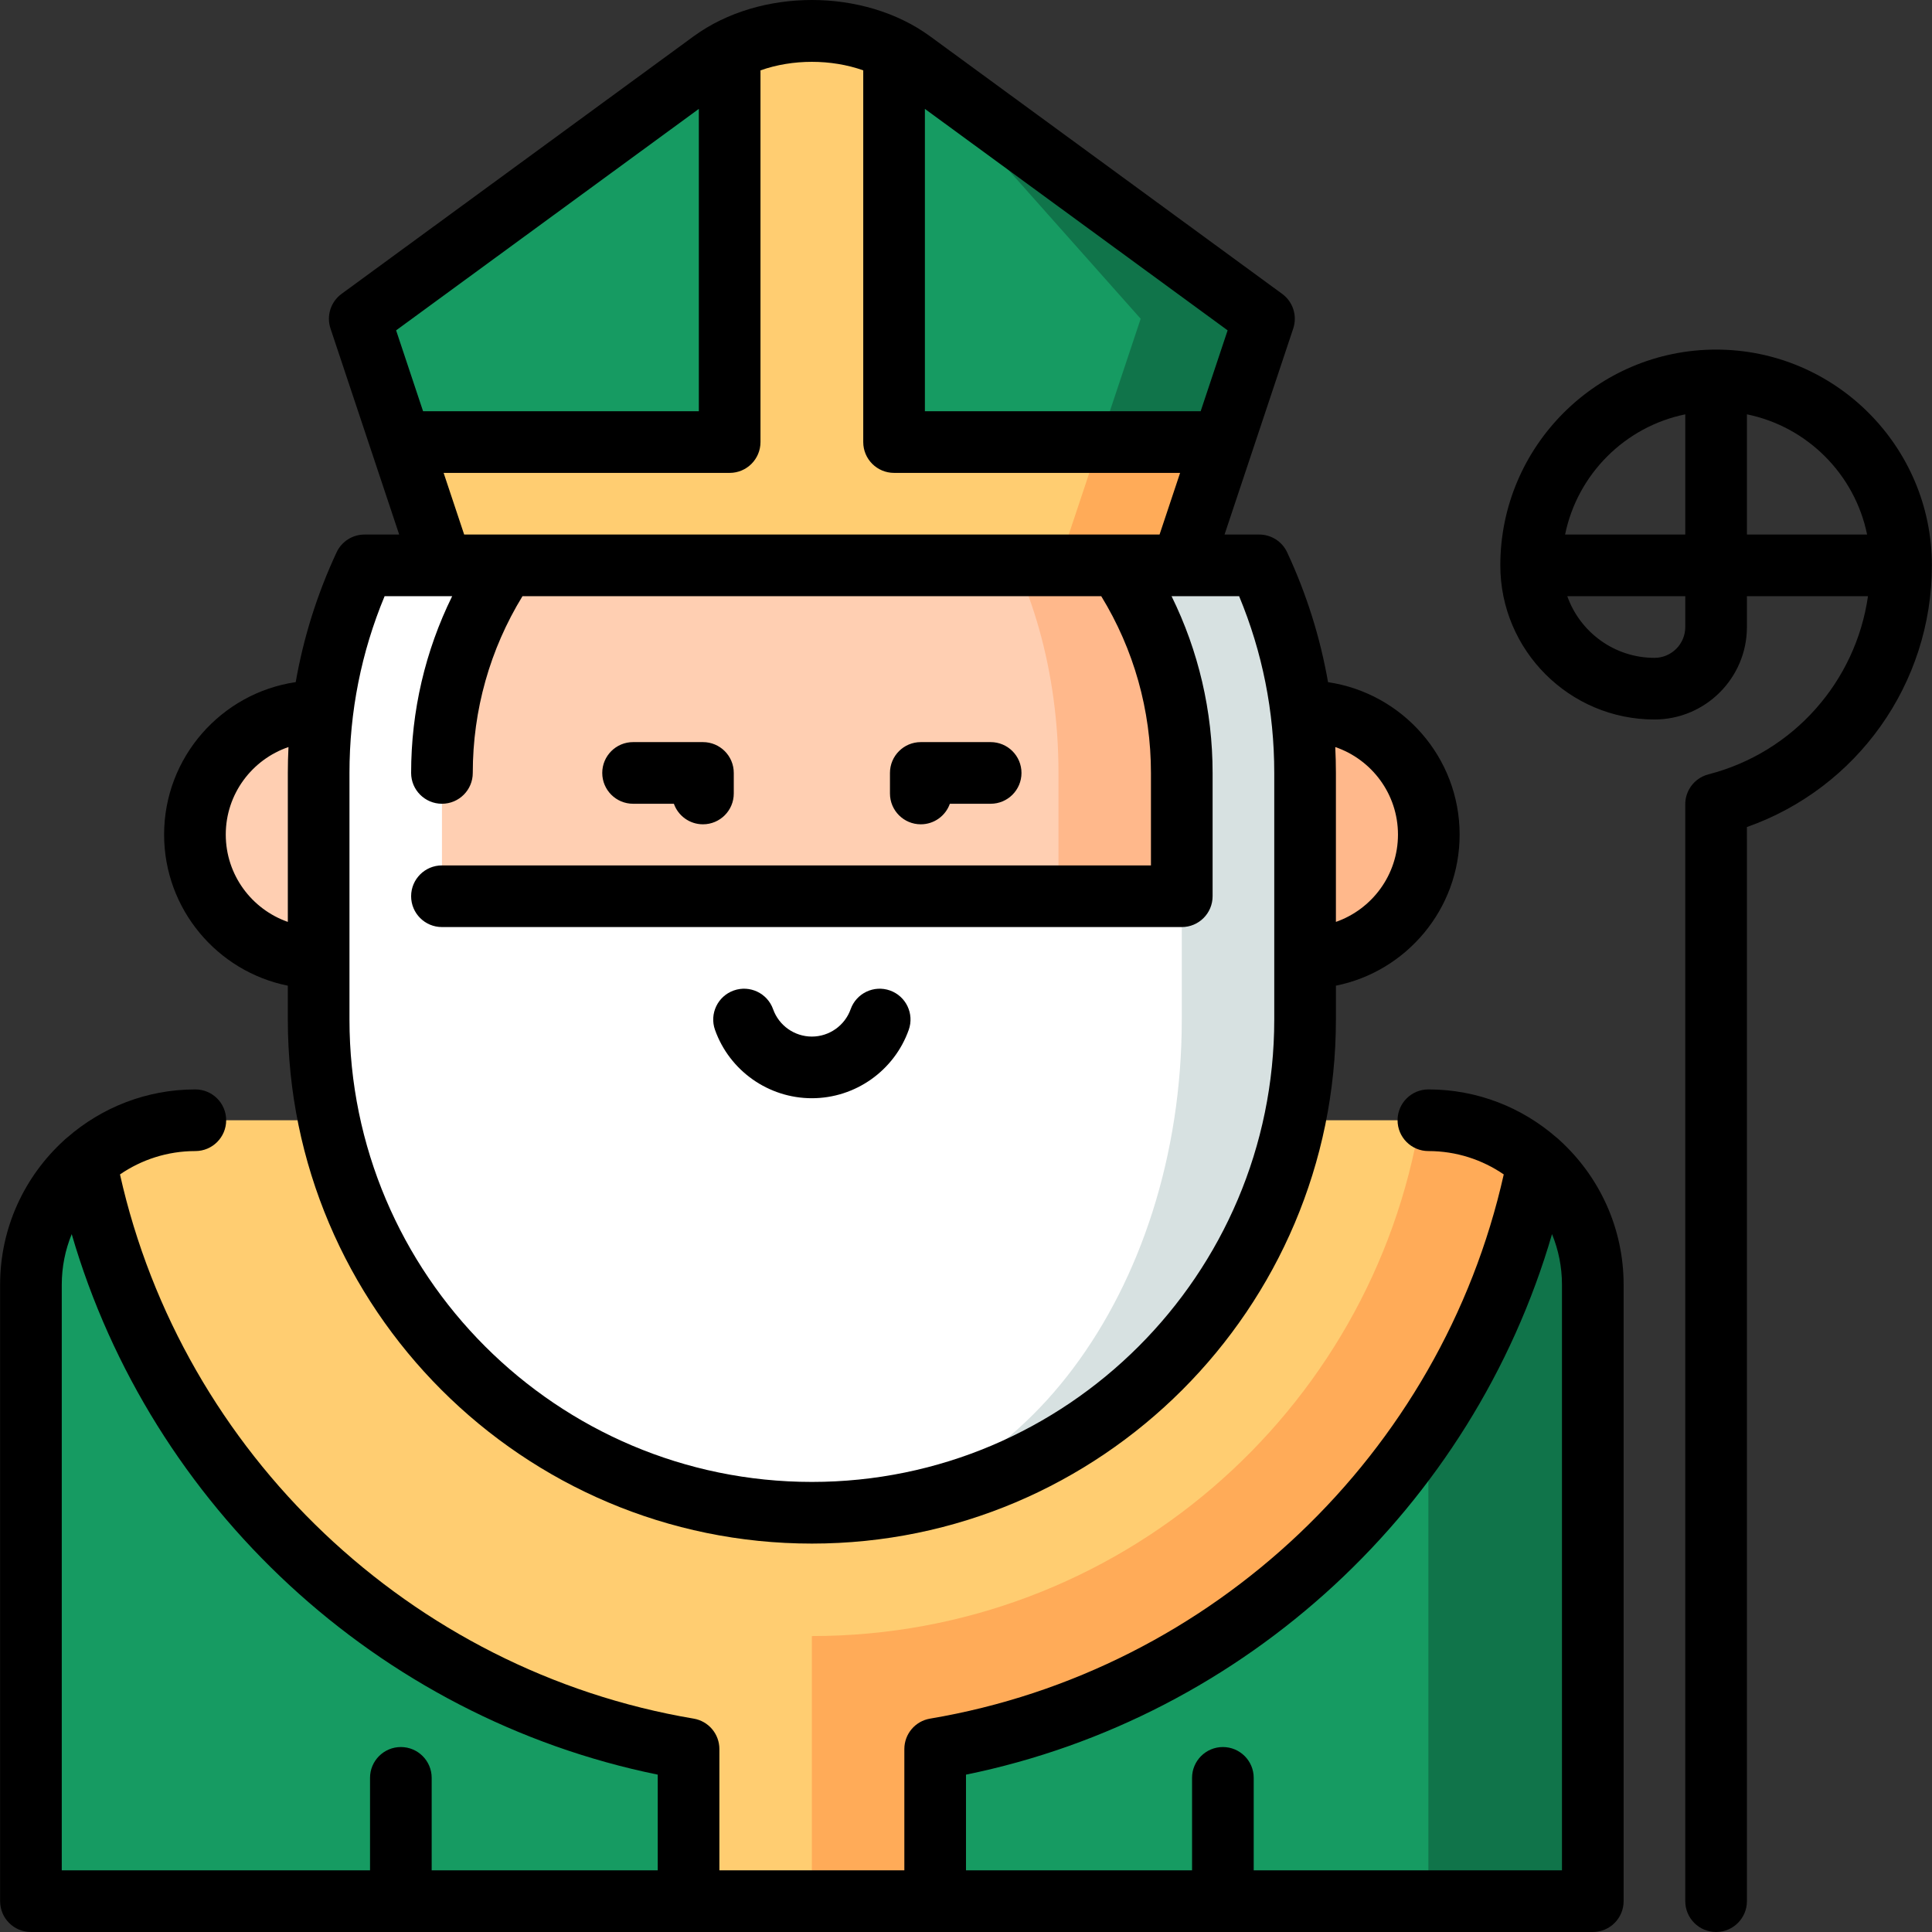 <?xml version="1.0" encoding="iso-8859-1"?>
<!-- Generator: Adobe Illustrator 19.0.0, SVG Export Plug-In . SVG Version: 6.00 Build 0)  -->
<svg version="1.1" id="Layer_1" xmlns="http://www.w3.org/2000/svg" xmlns:xlink="http://www.w3.org/1999/xlink" x="0px" y="0px"
	 viewBox="0 0 512.001 512.001" style="enable-background:new 0 0 512.001 512.001;" xml:space="preserve">
<rect x="0" y="0" width="512.001" height="512.001" fill="#333333" stroke="none"/>
<path style="fill:#10744A;" d="M407.553,307.951l-61.692,70.47l32.677,125.409h43.569V340.445
	C422.109,327.529,416.483,315.93,407.553,307.951z"/>
<path style="fill:#169B62;" d="M22.754,307.951C13.824,315.93,8.2,327.528,8.2,340.445V503.83h370.34V378.422L22.754,307.951z"/>
<path style="fill:#FFAB58;" d="M378.539,296.876h-2.192L193.369,411.789l21.785,92.041h32.677v-40.318
	c80.274-13.525,144.134-76,159.723-155.561C399.848,301.067,389.685,296.876,378.539,296.876z"/>
<path style="fill:#FFCD71;" d="M376.348,296.876H51.769c-11.146,0-21.31,4.19-29.015,11.075
	c15.589,79.561,79.449,142.036,159.723,155.561v40.318h32.677v-70.257C296.157,433.574,363.57,374.316,376.348,296.876z"/>
<path style="fill:#FFCFB2;" d="M84.337,188.496c-18.048,0-32.677,14.631-32.677,32.677c0,18.048,14.63,32.677,32.677,32.677h130.817
	v-65.354H84.337z"/>
<path style="fill:#FFB88B;" d="M345.97,188.496H215.153v65.354H345.97c18.048,0,32.677-14.63,32.677-32.677
	C378.647,203.127,364.018,188.496,345.97,188.496z"/>
<path style="fill:#D7E1E1;" d="M333.706,149.829h-29.638l-88.914,251.067c72.072,0,130.708-58.636,130.708-130.708v-65.354
	C345.862,185.196,341.5,166.559,333.706,149.829z"/>
<path style="fill:#FFFFFF;" d="M313.185,270.189v-65.354c0-19.639-3.272-38.276-9.117-55.005H96.601
	c-7.793,16.73-12.155,35.366-12.155,55.005v65.354c0,72.072,58.636,130.708,130.708,130.708
	C269.208,400.897,313.185,342.261,313.185,270.189z"/>
<path style="fill:#FFB88B;" d="M313.185,204.835c0-54.141-43.89-98.031-98.031-98.031v130.708h98.031V204.835z"/>
<path style="fill:#FFCFB2;" d="M280.508,237.512v-32.677c0-54.141-29.26-98.031-65.354-98.031c-54.141,0-98.031,43.89-98.031,98.031
	v32.677H280.508z"/>
<polygon style="fill:#10744A;" points="241.581,16.157 285.954,133.491 324.078,117.152 334.97,84.475 "/>
<path style="fill:#169B62;" d="M241.581,16.157c-1.46-1.061-3.015-2.011-4.642-2.859l-21.785,38.5l-21.785-38.5
	c-1.627,0.849-3.183,1.797-4.642,2.859L95.338,84.475l10.892,32.677l108.923,16.339h70.8l16.339-49.016L241.581,16.157z"/>
<polygon style="fill:#FFAB58;" points="291.401,117.152 275.062,133.491 280.508,149.829 313.185,149.829 324.078,117.152 "/>
<path style="fill:#FFCD71;" d="M236.939,117.152V13.298c-12.952-6.752-30.617-6.752-43.569,0v103.854h-87.139l10.892,32.677h163.385
	l10.892-32.677C291.401,117.152,236.939,117.152,236.939,117.152z"/>
<path d="M76.277,261.217v8.972c0,76.578,62.3,138.877,138.877,138.877s138.877-62.3,138.877-138.877v-8.972
	c18.675-3.754,32.786-20.279,32.786-40.044c0-20.466-15.129-37.46-34.872-40.394c-2.074-11.842-5.686-23.35-10.832-34.399
	c-1.341-2.879-4.228-4.72-7.405-4.72h-9.188l7.356-22.068c0.005-0.015,10.844-32.533,10.844-32.533
	c1.123-3.37-0.06-7.08-2.927-9.177L246.386,9.55c-17.515-12.735-44.952-12.736-62.483,0.014L90.514,77.882
	c-2.867,2.097-4.05,5.807-2.927,9.177l10.839,32.518c0.005,0.015,7.361,22.083,7.361,22.083H96.6c-3.176,0-6.064,1.841-7.405,4.72
	c-5.146,11.046-8.756,22.549-10.83,34.388c-19.702,2.9-34.875,19.911-34.875,40.405C43.49,240.937,57.601,257.464,76.277,261.217z
	 M370.478,221.173c0,10.69-6.883,19.798-16.447,23.14v-39.478c0-2.296-0.063-4.582-0.173-6.86
	C363.512,201.267,370.478,210.419,370.478,221.173z M325.333,87.548l-7.145,21.435h-73.081V28.858L325.333,87.548z M185.2,28.859
	v80.125h-73.081l-7.145-21.435L185.2,28.859z M117.564,125.322h75.804c4.512,0,8.169-3.657,8.169-8.169V18.646
	c8.521-3.011,18.717-3.012,27.231-0.003v98.509c0,4.513,3.658,8.169,8.169,8.169h75.804l-5.446,16.339H123.01L117.564,125.322z
	 M101.925,157.999h17.904c-7.139,14.493-10.876,30.438-10.876,46.836c0,4.513,3.658,8.169,8.169,8.169
	c4.512,0,8.169-3.657,8.169-8.169c0-16.655,4.549-32.755,13.171-46.836h153.381c8.623,14.081,13.171,30.181,13.171,46.836v24.508
	H117.121c-4.512,0-8.169,3.657-8.169,8.169c0,4.513,3.658,8.169,8.169,8.169h196.062c4.512,0,8.169-3.657,8.169-8.169v-32.677
	c0-16.398-3.737-32.343-10.876-46.836h2.682c0.053,0,15.223,0,15.223,0c6.181,14.855,9.311,30.585,9.311,46.836v65.354
	c0,67.567-54.97,122.539-122.539,122.539S92.614,337.756,92.614,270.189v-65.354C92.615,188.583,95.745,172.854,101.925,157.999z
	 M76.45,197.975c-0.11,2.278-0.173,4.563-0.173,6.86v39.478c-9.565-3.342-16.447-12.45-16.447-23.14
	C59.828,210.419,66.795,201.266,76.45,197.975z"/>
<path d="M413.406,302.256c-0.289-0.297-0.605-0.569-0.938-0.82c-9.091-7.918-20.956-12.729-33.929-12.729
	c-4.512,0-8.169,3.657-8.169,8.169c0,4.513,3.658,8.169,8.169,8.169c7.405,0,14.282,2.288,19.971,6.19
	c-16.554,73.937-77.061,131.589-152.036,144.221c-3.932,0.662-6.812,4.067-6.812,8.056v32.149h-49.016v-32.149
	c0-3.988-2.88-7.393-6.812-8.056c-74.975-12.632-135.482-70.284-152.036-144.22c5.689-3.902,12.566-6.19,19.971-6.19
	c4.512,0,8.169-3.657,8.169-8.169c0-4.513-3.658-8.169-8.169-8.169c-12.974,0-24.838,4.811-33.929,12.729
	c-0.333,0.252-0.648,0.523-0.938,0.82C6.542,311.724,0.03,325.339,0.03,340.446v163.385c0,4.513,3.658,8.169,8.169,8.169h413.909
	c4.512,0,8.169-3.657,8.169-8.169V340.446C430.278,325.338,423.766,311.723,413.406,302.256z M16.369,340.445
	c0-4.736,0.941-9.253,2.636-13.386c21.012,72.23,81.112,128.099,155.303,143.241v25.361H114.4v-24.508
	c0-4.513-3.658-8.169-8.169-8.169c-4.512,0-8.169,3.657-8.169,8.169v24.508H16.369V340.445z M413.939,495.661h-81.693v-24.508
	c0-4.513-3.658-8.169-8.169-8.169c-4.512,0-8.169,3.657-8.169,8.169v24.508H256v-25.361
	c74.191-15.141,134.291-71.01,155.303-143.241c1.695,4.133,2.636,8.651,2.636,13.386L413.939,495.661L413.939,495.661z"/>
<path d="M167.772,213.004h10.813c1.121,3.173,4.148,5.446,7.704,5.446c4.512,0,8.169-3.657,8.169-8.169v-5.446
	c0-4.513-3.658-8.169-8.169-8.169h-18.517c-4.512,0-8.169,3.657-8.169,8.169C159.603,209.347,163.26,213.004,167.772,213.004z"/>
<path d="M244.019,218.45c3.557,0,6.583-2.273,7.704-5.446h10.813c4.512,0,8.169-3.657,8.169-8.169c0-4.513-3.658-8.169-8.169-8.169
	h-18.517c-4.512,0-8.169,3.657-8.169,8.169v5.446C235.85,214.793,239.506,218.45,244.019,218.45z"/>
<path d="M215.154,291.042c11.502,0,21.817-7.28,25.67-18.116c1.511-4.251-0.71-8.923-4.961-10.434
	c-4.251-1.513-8.922,0.71-10.434,4.96c-1.542,4.337-5.671,7.251-10.275,7.251s-8.733-2.914-10.275-7.251
	c-1.512-4.25-6.182-6.473-10.434-4.96c-4.251,1.511-6.472,6.182-4.961,10.434C193.336,283.762,203.652,291.042,215.154,291.042z"/>
<path d="M511.97,149.829c0-31.531-25.653-57.185-57.185-57.185s-57.185,25.654-57.185,57.185c0,22.523,18.323,40.846,40.846,40.846
	c13.514,0,24.508-10.995,24.508-24.508v-8.169h32.083c-3.24,22.582-19.716,41.405-42.291,47.215
	c-2.194,0.565-4.055,2.016-5.138,4.006c-0.661,1.213-0.997,2.563-0.994,3.917c0.001,1.169,0.001,287.8,0.001,290.695
	c0,4.513,3.658,8.169,8.169,8.169c4.512,0,8.169-3.657,8.169-8.169V225.618c0-2.607,0-4.721-0.003-6.445
	C492.11,208.901,511.97,181.242,511.97,149.829z M446.616,109.803v31.857h-31.847C418.028,125.681,430.636,113.061,446.616,109.803z
	 M446.616,166.168c0,4.505-3.664,8.169-8.169,8.169c-10.649,0-19.73-6.831-23.103-16.339h31.272V166.168z M462.955,109.803
	c15.979,3.258,28.588,15.878,31.846,31.857h-31.846V109.803z"/>
<g>
</g>
<g>
</g>
<g>
</g>
<g>
</g>
<g>
</g>
<g>
</g>
<g>
</g>
<g>
</g>
<g>
</g>
<g>
</g>
<g>
</g>
<g>
</g>
<g>
</g>
<g>
</g>
<g>
</g>
</svg>
